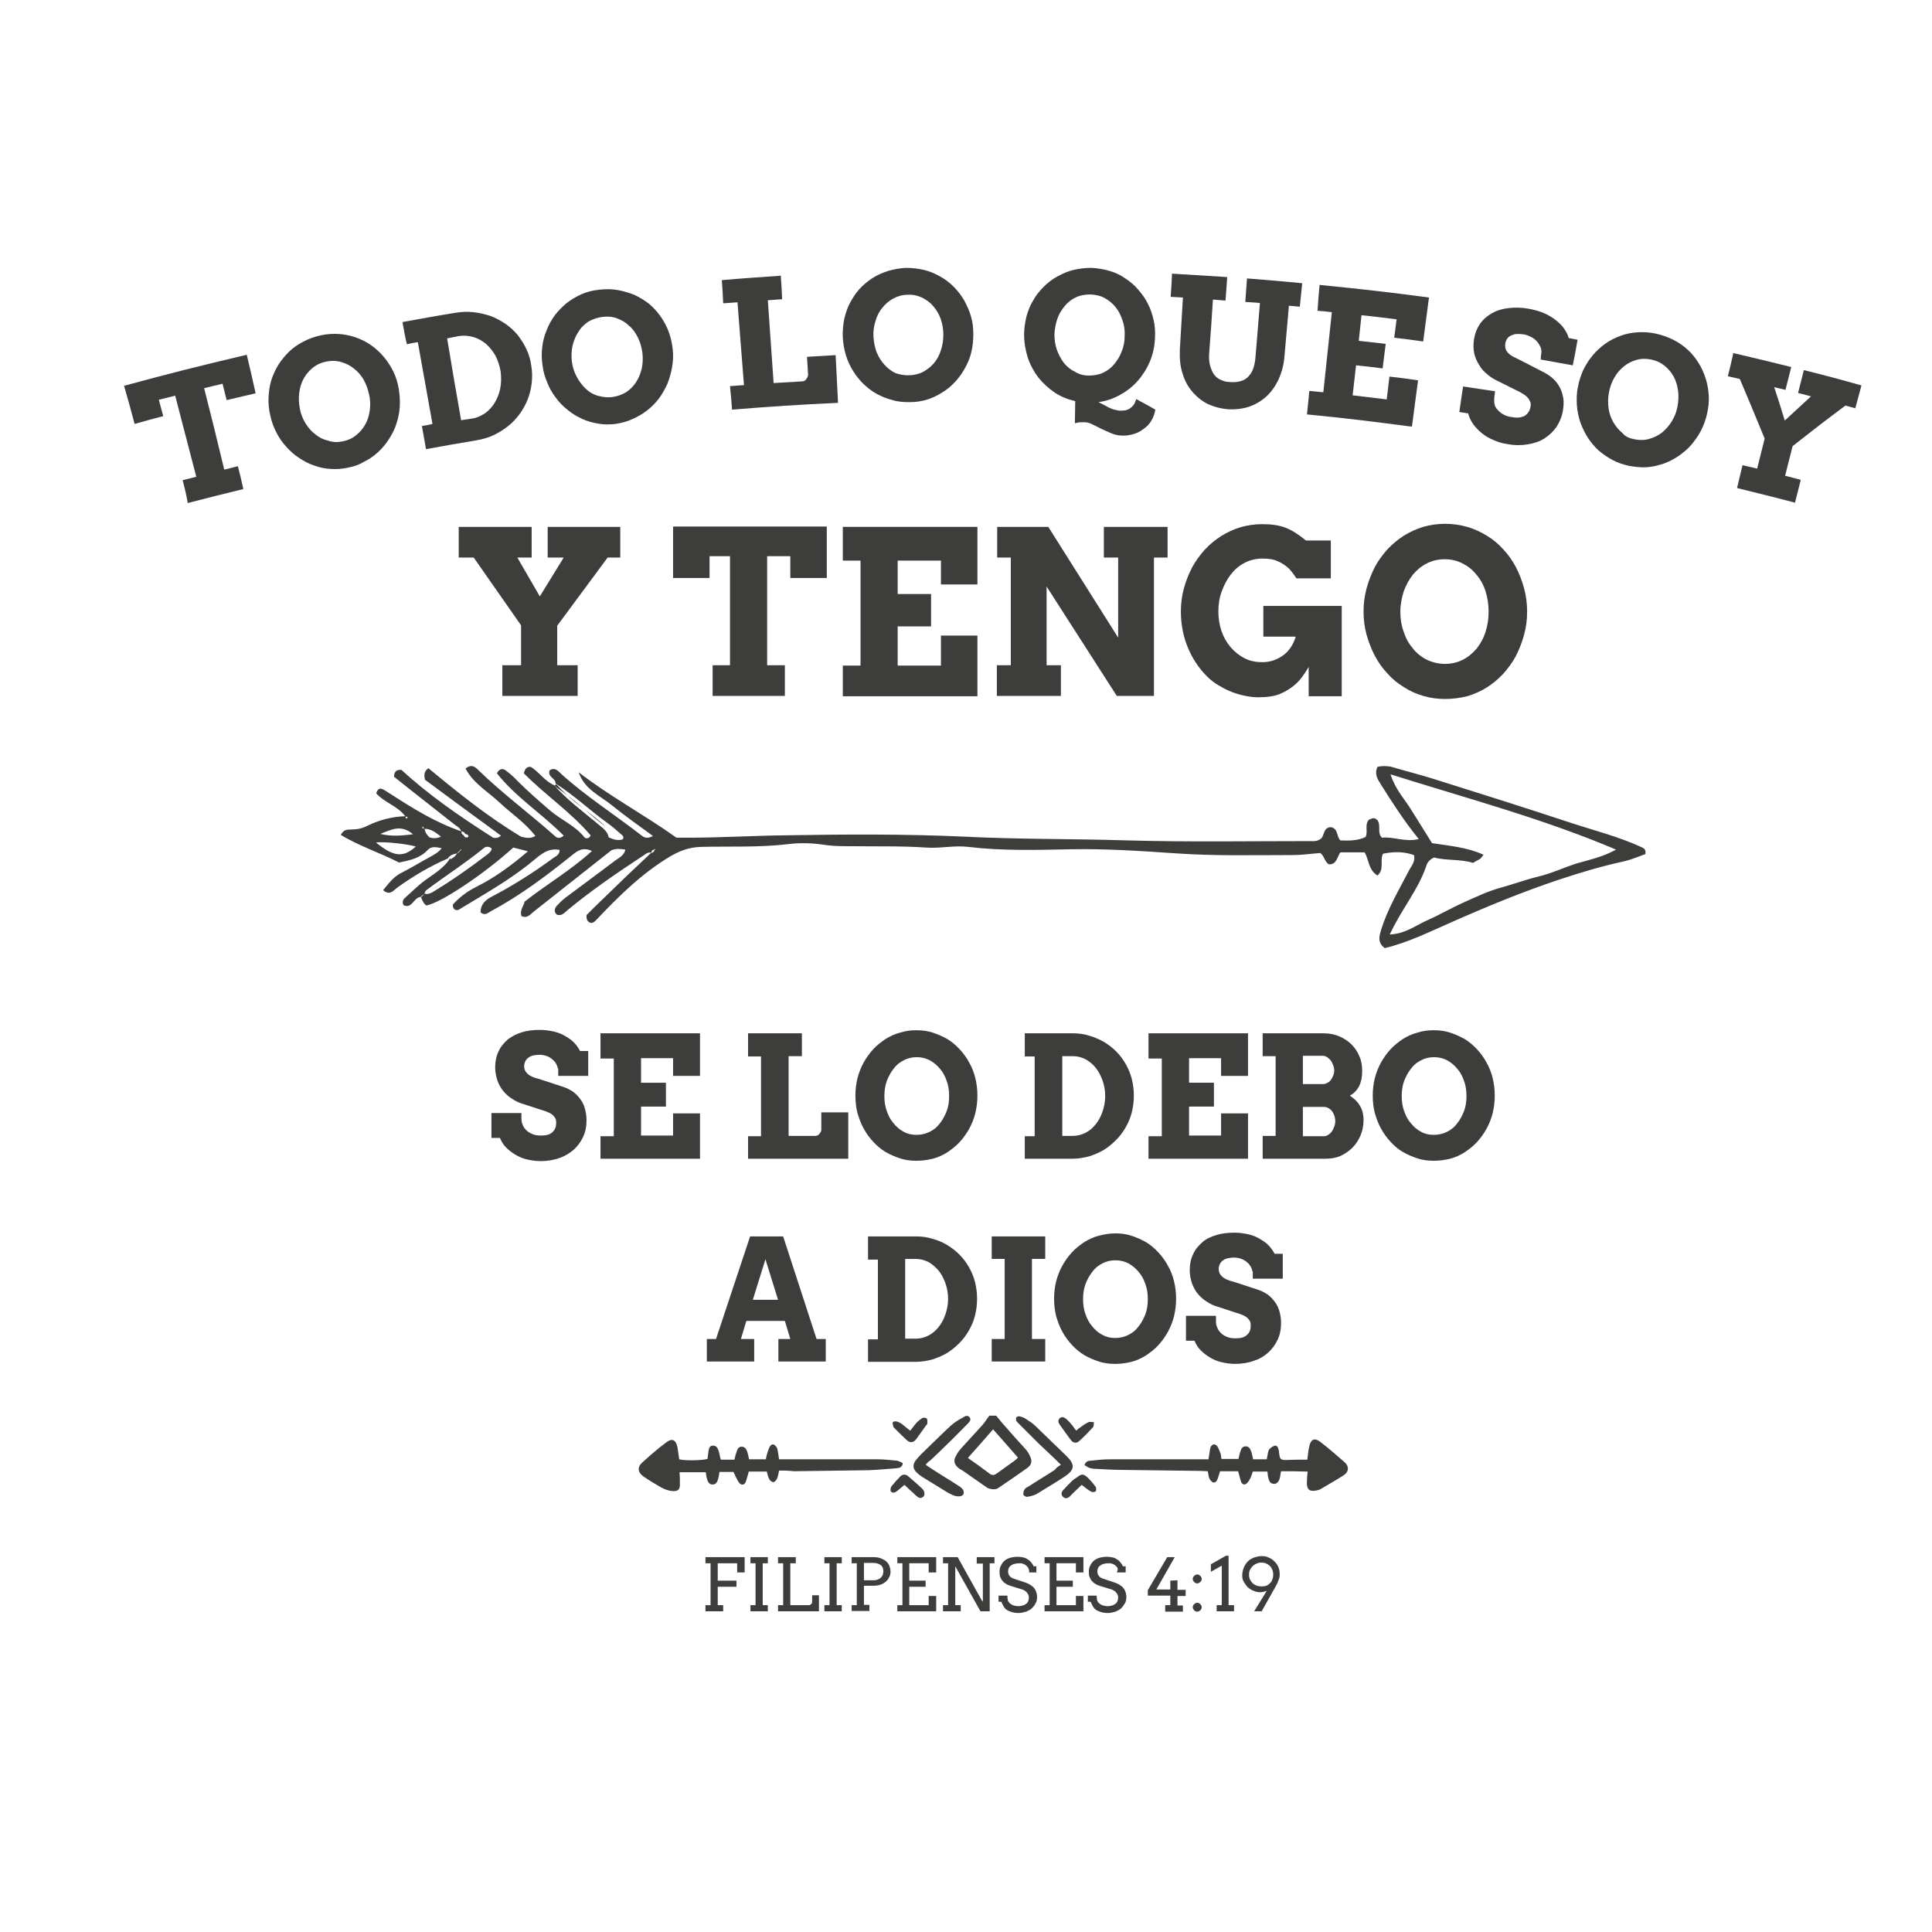 <?xml version="1.0" encoding="utf-8"?>
<!-- Generator: Adobe Illustrator 25.3.0, SVG Export Plug-In . SVG Version: 6.00 Build 0)  -->
<svg version="1.1" id="Capa_1" xmlns="http://www.w3.org/2000/svg" xmlns:xlink="http://www.w3.org/1999/xlink" x="0px" y="0px"
	 viewBox="0 0 566.9 566.9" style="enable-background:new 0 0 566.9 566.9;" xml:space="preserve">
<style type="text/css">
	.st0{fill:#3D3D3B;}
</style>
<g>
	<g>
		<g>
			<path class="st0" d="M53.6,140.9c1.6-0.4,2.4-0.6,4-1c-2.5-9.5-3.7-14.3-6.2-23.8c-1.9,0.5-2.9,0.7-4.8,1.2
				c0.5,1.9,0.8,2.9,1.3,4.8c-3.4,0.9-5,1.3-8.4,2.3c-1.2-4.5-1.8-6.7-3.1-11.2c14.4-3.9,21.6-5.7,36-9.1c1.1,4.5,1.6,6.8,2.6,11.3
				c-3.4,0.8-5.1,1.2-8.5,2c-0.5-1.9-0.7-2.9-1.2-4.8c-2.2,0.5-3.3,0.8-5.4,1.3c2.4,9.5,3.6,14.3,5.9,23.9c1.6-0.4,2.4-0.6,4-1
				c0.7,2.7,1,4,1.6,6.7c-6.5,1.6-9.8,2.4-16.3,4.1C54.6,144.9,54.3,143.6,53.6,140.9z"/>
			<path class="st0" d="M102.2,137.2c-1.7,0.4-3.4,0.5-5.1,0.4c-1.7-0.1-3.3-0.4-4.9-1c-1.6-0.5-3-1.3-4.4-2.2
				c-1.4-0.9-2.6-2-3.8-3.3c-1.1-1.2-2.1-2.6-2.9-4.2c-0.8-1.5-1.4-3.2-1.8-5c-0.4-1.8-0.6-3.5-0.5-5.3c0.1-1.7,0.3-3.4,0.8-5
				c0.5-1.6,1.2-3.1,2.1-4.6c0.9-1.4,2-2.7,3.2-3.9c1.2-1.1,2.6-2.1,4.2-2.9c1.5-0.8,3.2-1.4,5-1.8c1.8-0.4,3.6-0.5,5.3-0.4
				c1.8,0.1,3.4,0.5,5,1c1.6,0.6,3.1,1.3,4.5,2.3c1.4,1,2.6,2.1,3.7,3.4c1.1,1.3,2,2.7,2.8,4.3c0.8,1.6,1.3,3.3,1.6,5.1
				c0.3,1.8,0.4,3.5,0.3,5.3c-0.1,1.7-0.5,3.4-1,5c-0.5,1.6-1.3,3.1-2.2,4.5c-0.9,1.4-2,2.7-3.2,3.8c-1.2,1.1-2.6,2.1-4.1,2.8
				C105.5,136.3,103.9,136.9,102.2,137.2z M100.6,129.5c1.5-0.3,2.8-0.9,3.9-1.8c1.1-0.9,2-1.9,2.7-3.2c0.7-1.2,1.1-2.6,1.3-4.1
				c0.2-1.5,0.2-3-0.2-4.6c-0.3-1.6-0.9-3.1-1.6-4.4c-0.8-1.3-1.7-2.4-2.9-3.3c-1.1-0.9-2.4-1.5-3.8-1.9c-1.4-0.4-2.8-0.4-4.3-0.1
				c-1.5,0.3-2.8,0.9-3.9,1.8c-1.1,0.9-2,1.9-2.7,3.2c-0.7,1.3-1.1,2.6-1.3,4.2c-0.2,1.5-0.1,3.1,0.2,4.7c0.3,1.6,0.9,3,1.7,4.3
				c0.8,1.3,1.8,2.4,2.9,3.2c1.1,0.9,2.3,1.5,3.7,1.8C97.7,129.8,99.1,129.8,100.6,129.5z"/>
			<path class="st0" d="M118.1,94.5c6.1-1.1,9.2-1.7,15.4-2.7c1.8-0.3,3.6-0.4,5.4-0.2c1.8,0.2,3.4,0.6,5,1.1c1.6,0.6,3,1.4,4.4,2.3
				c1.4,1,2.6,2.1,3.6,3.3c1,1.3,1.9,2.7,2.6,4.2c0.7,1.5,1.2,3.2,1.4,4.9c0.3,1.7,0.3,3.5,0.1,5.1c-0.2,1.7-0.6,3.3-1.2,4.8
				c-0.6,1.5-1.4,2.9-2.4,4.3c-1,1.3-2.1,2.5-3.4,3.5c-1.3,1-2.7,1.9-4.2,2.6c-1.5,0.7-3.2,1.2-5,1.5c-5.9,1-8.9,1.5-14.8,2.6
				c-0.5-2.7-0.7-4.1-1.2-6.8c1.2-0.2,1.9-0.3,3.1-0.6c-1.7-9.6-2.6-14.4-4.3-24c-1.3,0.2-1.9,0.3-3.2,0.6
				C118.8,98.6,118.6,97.3,118.1,94.5z M131.2,99.3c1.6,9.6,2.4,14.4,4.1,24c1.3-0.2,2-0.3,3.3-0.5c1.4-0.2,2.6-0.8,3.8-1.6
				c1.1-0.8,2.1-1.9,2.8-3.1c0.7-1.2,1.3-2.6,1.6-4.2c0.3-1.6,0.3-3.2,0.1-4.9c-0.3-1.7-0.8-3.2-1.5-4.6c-0.8-1.4-1.7-2.5-2.8-3.5
				c-1.1-0.9-2.3-1.6-3.7-2c-1.4-0.4-2.8-0.5-4.2-0.3C133.2,98.9,132.5,99,131.2,99.3z"/>
			<path class="st0" d="M180.6,124.4c-1.8,0.2-3.5,0.2-5.1-0.1c-1.7-0.3-3.2-0.7-4.7-1.4c-1.5-0.7-2.9-1.5-4.2-2.6
				c-1.3-1-2.5-2.2-3.5-3.6c-1-1.3-1.9-2.8-2.5-4.4c-0.7-1.6-1.2-3.3-1.4-5.1c-0.3-1.8-0.3-3.6-0.1-5.3c0.2-1.7,0.6-3.4,1.3-5
				c0.6-1.6,1.4-3,2.4-4.4c1-1.3,2.2-2.5,3.5-3.6c1.3-1,2.8-1.9,4.4-2.6c1.6-0.7,3.3-1.1,5.2-1.3c1.8-0.2,3.6-0.2,5.3,0.1
				c1.7,0.3,3.4,0.8,4.9,1.4c1.5,0.7,3,1.6,4.3,2.6c1.3,1.1,2.4,2.3,3.4,3.7c1,1.4,1.8,2.9,2.4,4.5c0.6,1.6,1,3.4,1.2,5.2
				c0.2,1.8,0.1,3.6-0.2,5.3c-0.3,1.7-0.8,3.4-1.4,4.9c-0.7,1.5-1.5,3-2.5,4.3c-1,1.3-2.2,2.5-3.5,3.5c-1.3,1-2.7,1.8-4.3,2.5
				C184,123.7,182.4,124.1,180.6,124.4z M179.7,116.5c1.5-0.2,2.8-0.7,4-1.4c1.2-0.8,2.1-1.7,2.9-2.9c0.8-1.2,1.3-2.5,1.7-4
				c0.3-1.5,0.4-3,0.2-4.6c-0.2-1.6-0.6-3.1-1.3-4.5c-0.7-1.4-1.5-2.6-2.6-3.5c-1-1-2.2-1.7-3.6-2.2c-1.3-0.5-2.8-0.6-4.3-0.4
				c-1.5,0.2-2.9,0.7-4.1,1.4c-1.2,0.8-2.2,1.8-2.9,3c-0.8,1.2-1.3,2.5-1.7,4c-0.3,1.5-0.4,3.1-0.2,4.7c0.2,1.6,0.7,3.1,1.4,4.4
				c0.7,1.4,1.6,2.5,2.6,3.5c1,1,2.2,1.7,3.5,2.1C176.8,116.5,178.2,116.7,179.7,116.5z"/>
			<path class="st0" d="M211.8,82.2c6.9-0.6,10.4-0.8,17.3-1.3c0.2,2.8,0.3,4.1,0.4,6.9c-1.7,0.1-2.5,0.2-4.2,0.3
				c0.7,9.7,1,14.6,1.7,24.3c3.4-0.2,5.1-0.3,8.5-0.5c0.2,0,0.4-0.1,0.6-0.2c0.2-0.1,0.4-0.3,0.5-0.5c0.2-0.2,0.3-0.4,0.4-0.7
				c0.1-0.2,0.1-0.5,0.1-0.7c-0.1-2-0.2-3.1-0.3-5.1c3.4-0.2,5.1-0.3,8.4-0.5c0.3,5.6,0.4,8.4,0.7,14c-12.4,0.6-18.7,1-31.1,2
				c-0.2-2.7-0.3-4.1-0.6-6.9c1.6-0.1,2.4-0.2,4.1-0.3c-0.8-9.7-1.1-14.6-1.9-24.3c-1.7,0.1-2.5,0.2-4.2,0.3
				C212.1,86.3,212,84.9,211.8,82.2z"/>
			<path class="st0" d="M267,118c-1.8,0-3.5-0.1-5.1-0.6c-1.6-0.4-3.1-1-4.6-1.8s-2.7-1.8-3.9-2.9c-1.2-1.2-2.2-2.4-3.1-3.9
				c-0.9-1.4-1.6-3-2.1-4.6c-0.5-1.7-0.8-3.4-0.9-5.2c-0.1-1.8,0.1-3.6,0.4-5.3c0.4-1.7,0.9-3.3,1.7-4.8c0.8-1.5,1.7-2.9,2.8-4.1
				c1.1-1.2,2.4-2.3,3.8-3.2c1.4-0.9,3-1.6,4.6-2.1c1.7-0.5,3.4-0.8,5.2-0.9c1.8,0,3.6,0.2,5.3,0.6c1.7,0.4,3.3,1.1,4.7,1.9
				c1.5,0.8,2.8,1.8,4,3c1.2,1.2,2.2,2.5,3.1,4c0.8,1.5,1.5,3,2,4.7c0.5,1.7,0.7,3.4,0.7,5.3c0,1.8-0.2,3.6-0.6,5.3
				c-0.4,1.7-1.1,3.3-1.9,4.7c-0.8,1.5-1.8,2.8-2.9,4c-1.1,1.2-2.4,2.3-3.8,3.1c-1.4,0.9-2.9,1.6-4.5,2.1
				C270.5,117.7,268.8,118,267,118z M266.8,110.1c1.5,0,2.9-0.4,4.1-1c1.2-0.7,2.3-1.5,3.2-2.6c0.9-1.1,1.6-2.4,2-3.8
				c0.5-1.4,0.7-3,0.7-4.6c0-1.6-0.3-3.2-0.8-4.6c-0.5-1.4-1.3-2.7-2.2-3.7c-0.9-1.1-2.1-1.9-3.3-2.5c-1.3-0.6-2.7-0.9-4.2-0.8
				c-1.5,0-2.9,0.4-4.2,1.1c-1.3,0.7-2.3,1.6-3.2,2.7c-0.9,1.1-1.6,2.4-2,3.9c-0.5,1.5-0.7,3-0.6,4.6c0.1,1.6,0.4,3.1,0.9,4.5
				c0.6,1.4,1.3,2.6,2.3,3.7c0.9,1,2,1.9,3.3,2.5C264,109.9,265.4,110.2,266.8,110.1z"/>
			<path class="st0" d="M315.5,117.7c-2.2-0.5-4.2-1.3-6-2.5c-1.8-1.2-3.4-2.7-4.8-4.4c-1.3-1.7-2.4-3.7-3.1-5.8
				c-0.7-2.2-1.1-4.5-1.1-6.9c0-1.8,0.3-3.6,0.7-5.3c0.5-1.7,1.1-3.3,2-4.7c0.8-1.5,1.9-2.8,3.1-4c1.2-1.2,2.5-2.2,4-3
				c1.5-0.8,3-1.5,4.7-1.9c1.7-0.4,3.4-0.6,5.3-0.6c1.8,0.1,3.6,0.4,5.3,0.9c1.7,0.5,3.2,1.2,4.6,2.2c1.4,0.9,2.7,2,3.8,3.3
				c1.1,1.3,2.1,2.6,2.8,4.1c0.8,1.5,1.3,3.1,1.7,4.8c0.4,1.7,0.5,3.5,0.4,5.3c-0.1,2.5-0.6,4.7-1.5,6.9c-0.9,2.1-2.1,4-3.6,5.7
				c-1.5,1.7-3.2,3-5.2,4.1c-2,1.1-4.1,1.8-6.3,2.1c0.5,0.2,1,0.5,1.6,0.8c0.5,0.3,1,0.5,1.5,0.8c0.5,0.2,1,0.5,1.6,0.6
				s1.1,0.3,1.6,0.3c0.5,0,1,0,1.6-0.1c0.5-0.1,1-0.3,1.4-0.6c0.4-0.3,0.8-0.6,1.1-1.1c0.3-0.4,0.5-1,0.7-1.6
				c2.2,1.2,3.4,1.8,5.6,3.1c-0.2,1.2-0.6,2.3-1.2,3.3c-0.6,1-1.4,1.8-2.3,2.4c-0.9,0.7-1.9,1.2-3,1.5c-1.1,0.3-2.3,0.5-3.5,0.4
				c-1,0-2-0.3-3-0.7c-1-0.4-2-0.9-2.9-1.3c-0.9-0.5-1.8-0.9-2.6-1.3c-0.8-0.4-1.5-0.6-2.2-0.6c-0.3,0-0.5,0-0.7,0
				c-0.2,0-0.4,0-0.6,0c-0.2,0-0.4,0-0.7,0.1c-0.2,0-0.5,0.1-0.9,0.2C315.4,121.5,315.5,120.2,315.5,117.7z M319.4,110.2
				c1.5,0,2.9-0.2,4.2-0.8c1.3-0.6,2.4-1.4,3.3-2.5c0.9-1.1,1.7-2.3,2.2-3.7c0.6-1.4,0.9-2.9,0.9-4.5c0.1-1.6-0.1-3.2-0.6-4.6
				c-0.5-1.5-1.1-2.8-2-3.9c-0.9-1.1-1.9-2-3.2-2.7c-1.2-0.7-2.6-1-4.2-1.1c-1.5,0-2.9,0.2-4.2,0.8c-1.3,0.6-2.4,1.4-3.3,2.5
				c-0.9,1.1-1.7,2.3-2.2,3.7c-0.5,1.4-0.8,3-0.9,4.6c0,1.6,0.2,3.1,0.7,4.6c0.5,1.4,1.2,2.7,2,3.8c0.9,1.1,1.9,2,3.2,2.6
				C316.5,109.8,317.9,110.2,319.4,110.2z"/>
			<path class="st0" d="M343.9,80.3c6.5,0.4,9.7,0.6,16.2,1c-0.2,2.8-0.3,4.1-0.5,6.9c-1.5-0.1-2.2-0.2-3.7-0.3
				c-0.4,6.3-0.6,9.5-1.1,15.8c-0.1,1.4,0,2.7,0.3,3.7c0.3,1,0.7,1.9,1.2,2.6c0.6,0.7,1.2,1.2,2,1.5c0.8,0.4,1.7,0.6,2.7,0.6
				c1,0.1,2,0,2.8-0.2c0.9-0.2,1.6-0.6,2.2-1.1c0.6-0.6,1.2-1.3,1.6-2.3c0.4-1,0.7-2.3,0.8-3.8c0.5-6.3,0.8-9.5,1.3-15.8
				c-1.7-0.1-2.6-0.2-4.3-0.3c0.2-2.8,0.3-4.1,0.5-6.9c6.5,0.5,9.7,0.8,16.2,1.4c-0.3,2.8-0.4,4.1-0.7,6.9c-1.3-0.1-1.9-0.2-3.2-0.3
				c-0.5,5.9-0.8,8.9-1.3,14.8c-0.2,2.7-0.9,5-1.8,7c-1,2-2.2,3.7-3.7,5c-1.5,1.3-3.2,2.3-5.1,2.9c-1.9,0.6-3.9,0.8-6,0.7
				c-2.1-0.2-4-0.7-5.8-1.5c-1.8-0.9-3.3-2.1-4.6-3.6c-1.3-1.5-2.3-3.3-2.9-5.4c-0.7-2.1-0.9-4.4-0.8-7c0.4-6.1,0.5-9.2,0.9-15.3
				c-1.5-0.1-2.2-0.1-3.6-0.2C343.7,84.4,343.8,83.1,343.9,80.3z"/>
			<path class="st0" d="M387.2,83.6c12.9,1.3,19.3,2,32.1,3.7c-0.7,5.2-1,7.7-1.7,12.9c-3.4-0.5-5.1-0.7-8.5-1.1
				c0.3-2.1,0.4-3.2,0.7-5.4c-4.1-0.5-6.2-0.8-10.3-1.2c-0.3,3-0.5,4.5-0.8,7.5c3.2,0.4,4.7,0.5,7.9,0.9c-0.4,2.9-0.5,4.3-0.9,7.2
				c-3.1-0.4-4.7-0.6-7.8-0.9c-0.4,3.5-0.6,5.3-1,8.8c4,0.5,6,0.7,10,1.2c0.3-2.7,0.5-4,0.8-6.7c3.4,0.4,5.1,0.6,8.4,1.1
				c-0.7,5.4-1.1,8.1-1.8,13.6c-12.3-1.6-18.5-2.4-30.8-3.6c0.3-2.7,0.4-4.1,0.7-6.9c1.6,0.2,2.5,0.2,4.1,0.4
				c1-9.4,1.5-14.1,2.5-23.5c-1.7-0.2-2.5-0.3-4.2-0.4C386.8,88.2,386.9,86.7,387.2,83.6z"/>
			<path class="st0" d="M452.3,103.3c0-0.6-0.1-1.2-0.4-1.7c-0.3-0.6-0.6-1.1-1.1-1.6c-0.5-0.5-1-0.9-1.7-1.2
				c-0.6-0.3-1.3-0.6-2.1-0.7c-0.7-0.1-1.3-0.1-1.9-0.1c-0.6,0-1.1,0.2-1.6,0.4c-0.5,0.2-0.9,0.5-1.2,0.9c-0.3,0.4-0.5,0.9-0.6,1.5
				c-0.1,0.7,0,1.4,0.2,1.9c0.3,0.5,0.6,0.9,1.1,1.3c0.5,0.4,1,0.7,1.7,1c0.6,0.3,1.2,0.6,1.8,0.9c2.7,1.4,4.1,2.1,6.8,3.5
				c0.9,0.5,1.8,1.1,2.5,1.8c0.8,0.7,1.4,1.6,1.9,2.5s0.8,2,1,3.1c0.2,1.1,0.1,2.4-0.1,3.7c-0.3,1.8-1,3.4-1.9,4.8
				c-1,1.4-2.2,2.5-3.6,3.4c-1.4,0.9-3.1,1.4-4.9,1.7c-1.8,0.3-3.8,0.3-5.9-0.1c-1.5-0.2-2.8-0.6-4.1-1.2c-1.3-0.5-2.4-1.2-3.4-2
				c-1-0.8-1.8-1.7-2.5-2.6c-0.7-1-1.2-2-1.5-3.2c-1.1-0.2-1.6-0.2-2.6-0.4c0.4-3,0.7-4.5,1.1-7.5c3.7,0.6,5.6,0.8,9.4,1.4
				c-0.1,0.6-0.1,0.9-0.2,1.5c-0.1,0.7-0.1,1.5,0,2.1c0.1,0.7,0.4,1.3,0.9,1.8c0.4,0.5,1,1,1.7,1.4c0.7,0.4,1.6,0.7,2.6,0.8
				c1.5,0.3,2.8,0.1,3.7-0.4c0.9-0.6,1.5-1.4,1.7-2.7c0.1-0.6,0.1-1.2-0.2-1.6c-0.2-0.5-0.5-0.9-0.9-1.3c-0.4-0.4-0.9-0.7-1.4-1
				c-0.5-0.3-1-0.6-1.5-0.8c-2.2-1.1-3.4-1.7-5.6-2.8c-1.1-0.5-2.1-1.1-3-1.9c-1-0.8-1.8-1.6-2.4-2.7c-0.7-1-1.2-2.2-1.5-3.4
				c-0.3-1.3-0.3-2.7-0.1-4.2c0.3-1.8,0.9-3.3,1.8-4.6c0.9-1.3,2.1-2.3,3.5-3.1c1.4-0.8,3-1.3,4.9-1.5c1.8-0.2,3.8-0.2,5.9,0.2
				c1.6,0.3,3.1,0.7,4.5,1.3c1.3,0.6,2.5,1.3,3.5,2.1c1,0.8,1.8,1.6,2.4,2.5c0.6,0.9,1.1,1.8,1.3,2.7c1.1,0.2,1.6,0.3,2.6,0.5
				c-0.5,3-0.8,4.5-1.4,7.5c-3.8-0.7-5.7-1-9.4-1.7C452.1,104.6,452.2,104.1,452.3,103.3z"/>
			<path class="st0" d="M478,136.7c-1.7-0.4-3.3-0.9-4.8-1.7c-1.5-0.8-2.8-1.7-4.1-2.8c-1.2-1.1-2.3-2.4-3.2-3.8
				c-0.9-1.4-1.6-2.9-2.2-4.5c-0.5-1.6-0.9-3.3-1-5c-0.1-1.7-0.1-3.5,0.3-5.3c0.3-1.8,0.9-3.5,1.6-5.1c0.8-1.6,1.7-3,2.8-4.3
				c1.1-1.3,2.3-2.4,3.7-3.4c1.4-1,2.9-1.7,4.5-2.3c1.6-0.6,3.3-0.9,5-1c1.7-0.1,3.5,0,5.3,0.4c1.8,0.4,3.5,1,5.1,1.8
				c1.6,0.8,3,1.8,4.2,2.9c1.2,1.1,2.3,2.4,3.2,3.9c0.9,1.4,1.6,3,2.1,4.6c0.5,1.6,0.8,3.3,0.9,5c0.1,1.7-0.1,3.5-0.5,5.3
				c-0.4,1.8-1,3.4-1.8,5c-0.8,1.5-1.8,2.9-2.9,4.2c-1.1,1.3-2.4,2.3-3.8,3.3c-1.4,0.9-2.9,1.7-4.4,2.2c-1.6,0.5-3.2,0.9-4.9,1
				C481.5,137.2,479.8,137,478,136.7z M479.6,128.9c1.5,0.3,2.9,0.3,4.3-0.1c1.4-0.4,2.6-1,3.7-1.8c1.1-0.9,2.1-2,2.9-3.3
				c0.8-1.3,1.4-2.7,1.7-4.3c0.3-1.6,0.4-3.1,0.2-4.7c-0.2-1.5-0.6-2.9-1.3-4.2c-0.7-1.3-1.6-2.3-2.7-3.2c-1.1-0.9-2.4-1.5-3.9-1.8
				c-1.5-0.3-2.9-0.3-4.3,0.1c-1.4,0.4-2.6,1-3.7,1.9c-1.1,0.9-2.1,2-2.8,3.3c-0.8,1.3-1.3,2.8-1.6,4.4c-0.3,1.6-0.3,3.1-0.1,4.6
				c0.2,1.5,0.7,2.9,1.4,4.1c0.7,1.2,1.6,2.3,2.7,3.2C476.9,128.1,478.1,128.6,479.6,128.9z"/>
			<path class="st0" d="M508.6,103.6c6.8,1.6,10.2,2.4,17,4.1c-0.7,2.7-1,4-1.7,6.7c-1.3-0.3-2-0.5-3.3-0.8c1.3,3.9,1.9,5.9,3.1,9.8
				c3.1-2.8,4.6-4.3,7.7-7.1c-1.5-0.4-2.3-0.6-3.8-1c0.7-2.7,1-4,1.7-6.7c6.8,1.7,10.2,2.6,16.9,4.5c-0.7,2.7-1.1,4-1.8,6.7
				c-1.2-0.3-1.7-0.5-2.9-0.8c-6.3,4.7-9.4,7.1-15.5,11.9c-0.9,3.5-1.3,5.2-2.2,8.7c1.9,0.5,2.8,0.7,4.6,1.2c-0.7,2.7-1,4-1.7,6.7
				c-6.8-1.8-10.2-2.6-17-4.3c0.6-2.7,1-4,1.6-6.7c1.7,0.4,2.6,0.6,4.3,1c0.9-3.5,1.3-5.3,2.2-8.8c-2.9-7-4.3-10.5-7.3-17.5
				c-1.4-0.3-2.1-0.5-3.5-0.8C507.7,107.7,508,106.3,508.6,103.6z"/>
		</g>
	</g>
	<g>
		<g>
			<path class="st0" d="M163.7,313.6c-0.1-0.6-0.3-1.1-0.6-1.6c-0.3-0.5-0.7-0.9-1.2-1.3c-0.5-0.4-1-0.7-1.7-0.9
				c-0.6-0.2-1.3-0.3-2-0.3c-0.6,0-1.2,0.1-1.7,0.2c-0.5,0.1-1,0.3-1.4,0.6c-0.4,0.3-0.7,0.6-0.9,1c-0.2,0.4-0.4,0.9-0.4,1.5
				c0,0.7,0.2,1.3,0.5,1.7c0.3,0.4,0.7,0.8,1.2,1.1c0.5,0.3,1,0.5,1.6,0.7c0.6,0.2,1.2,0.3,1.7,0.5l6.7,2.2c0.9,0.3,1.8,0.8,2.6,1.3
				c0.8,0.6,1.5,1.3,2.1,2.1c0.6,0.8,1.1,1.7,1.4,2.8c0.3,1.1,0.5,2.2,0.5,3.5c0,1.8-0.3,3.4-1,4.9c-0.7,1.5-1.6,2.7-2.8,3.8
				c-1.2,1-2.6,1.9-4.2,2.4c-1.6,0.6-3.5,0.9-5.5,0.9c-1.4,0-2.7-0.2-4-0.5c-1.3-0.3-2.4-0.8-3.4-1.4c-1-0.6-1.9-1.3-2.7-2.1
				c-0.8-0.8-1.4-1.8-1.8-2.8h-2.5v-7.3h8.8v1.5c0,0.7,0.1,1.4,0.4,2c0.2,0.6,0.6,1.1,1.1,1.6c0.5,0.5,1.1,0.8,1.8,1.1
				c0.7,0.3,1.5,0.4,2.5,0.4c1.5,0,2.6-0.3,3.3-1c0.8-0.7,1.1-1.6,1.1-2.8c0-0.6-0.1-1.1-0.4-1.5c-0.3-0.4-0.6-0.8-1-1
				c-0.4-0.3-0.9-0.5-1.4-0.7c-0.5-0.2-1-0.4-1.5-0.5l-5.5-1.8c-1.1-0.3-2.1-0.8-3-1.4c-1-0.6-1.8-1.3-2.6-2.2
				c-0.8-0.9-1.3-1.9-1.8-3.1c-0.4-1.2-0.7-2.5-0.7-4c0-1.7,0.3-3.3,1-4.7c0.6-1.4,1.6-2.5,2.7-3.5c1.2-0.9,2.5-1.6,4.1-2.1
				c1.6-0.5,3.4-0.7,5.3-0.7c1.5,0,2.9,0.2,4.2,0.5c1.3,0.3,2.4,0.8,3.4,1.4c1,0.6,1.9,1.2,2.6,2c0.7,0.8,1.2,1.5,1.6,2.3h2.4v7.3
				h-8.8V313.6z"/>
		</g>
		<g>
			<path class="st0" d="M176.2,303.2h29.2v12.5h-7.9v-5.2h-9.4v7.2h7.3v7h-7.3v8.5h9.4v-6.5h7.9V340h-29.2v-6.6h3.9v-22.8h-3.9
				V303.2z"/>
		</g>
		<g>
			<path class="st0" d="M219.6,303.2h15.7v6.7h-3.9v23.4h8c0.2,0,0.4-0.1,0.6-0.2c0.2-0.1,0.4-0.3,0.5-0.5c0.2-0.2,0.3-0.4,0.4-0.6
				c0.1-0.2,0.1-0.4,0.1-0.7v-4.9h7.9V340h-29.4v-6.6h3.8v-23.4h-3.8V303.2z"/>
		</g>
		<g>
			<path class="st0" d="M268.9,340.6c-1.7,0-3.3-0.2-4.8-0.7c-1.5-0.5-2.9-1.1-4.3-1.9c-1.3-0.8-2.5-1.8-3.6-3
				c-1.1-1.2-2-2.4-2.8-3.9c-0.8-1.4-1.3-2.9-1.8-4.5c-0.4-1.6-0.6-3.3-0.6-5.1c0-1.8,0.2-3.5,0.6-5.1c0.4-1.6,1-3.1,1.8-4.6
				c0.8-1.4,1.7-2.7,2.8-3.9c1.1-1.2,2.3-2.1,3.6-3c1.3-0.8,2.7-1.5,4.3-1.9c1.5-0.5,3.1-0.7,4.8-0.7c1.7,0,3.3,0.2,4.8,0.7
				c1.5,0.5,2.9,1.1,4.3,1.9c1.3,0.8,2.5,1.8,3.6,3c1.1,1.2,2,2.4,2.8,3.9c0.8,1.4,1.4,2.9,1.8,4.6c0.4,1.6,0.6,3.3,0.6,5.1
				c0,1.7-0.2,3.4-0.6,5.1c-0.4,1.6-1,3.1-1.8,4.6c-0.8,1.4-1.7,2.7-2.8,3.9c-1.1,1.2-2.3,2.1-3.6,3c-1.3,0.8-2.7,1.5-4.3,1.9
				C272.1,340.4,270.5,340.6,268.9,340.6z M268.9,333c1.4,0,2.7-0.3,3.9-0.9c1.2-0.6,2.2-1.4,3-2.5c0.8-1,1.5-2.3,2-3.6
				s0.7-2.8,0.7-4.4c0-1.6-0.2-3-0.7-4.4c-0.5-1.4-1.1-2.6-2-3.6c-0.8-1-1.9-1.9-3-2.5c-1.2-0.6-2.4-0.9-3.8-0.9
				c-1.4,0-2.7,0.3-3.8,0.9c-1.2,0.6-2.2,1.4-3,2.5c-0.8,1-1.5,2.3-2,3.6c-0.5,1.4-0.7,2.9-0.7,4.4c0,1.6,0.2,3,0.7,4.4
				c0.5,1.4,1.1,2.6,2,3.6c0.8,1,1.8,1.9,3,2.5C266.2,332.7,267.5,333,268.9,333z"/>
		</g>
		<g>
			<path class="st0" d="M300.7,303.2h14.1c1.7,0,3.3,0.2,4.8,0.7c1.5,0.4,3,1.1,4.3,1.8c1.3,0.8,2.5,1.7,3.6,2.8
				c1.1,1.1,2,2.3,2.8,3.7c0.8,1.4,1.4,2.8,1.8,4.4c0.4,1.6,0.6,3.2,0.6,4.9c0,1.7-0.2,3.3-0.6,4.9c-0.4,1.6-1,3-1.8,4.4
				s-1.7,2.6-2.8,3.7c-1.1,1.1-2.3,2.1-3.6,2.9c-1.3,0.8-2.8,1.4-4.3,1.9c-1.5,0.4-3.2,0.7-4.8,0.7h-14.1v-6.6h2.9v-23.4h-2.9V303.2
				z M311.7,309.9v23.4h3.1c1.3,0,2.5-0.3,3.7-0.9c1.2-0.6,2.2-1.5,3-2.5c0.9-1.1,1.5-2.3,2-3.7c0.5-1.4,0.8-3,0.8-4.6
				c0-1.6-0.3-3.2-0.8-4.6c-0.5-1.4-1.2-2.7-2-3.7s-1.9-1.9-3-2.5c-1.2-0.6-2.4-0.9-3.7-0.9H311.7z"/>
		</g>
		<g>
			<path class="st0" d="M337,303.2h29.2v12.5h-7.9v-5.2h-9.4v7.2h7.3v7h-7.3v8.5h9.4v-6.5h7.9V340H337v-6.6h3.9v-22.8H337V303.2z"/>
		</g>
		<g>
			<path class="st0" d="M370.5,333.3h3.8v-23.4h-3.8v-6.7l17.9,0c1.7,0,3.2,0.3,4.6,0.9c1.4,0.6,2.6,1.4,3.6,2.4
				c1,1,1.8,2.2,2.3,3.5c0.6,1.3,0.8,2.8,0.8,4.3c0,1.8-0.3,3.2-0.9,4.4c-0.6,1.2-1.5,2.1-2.7,2.8c1.2,0.8,2.2,1.7,2.9,2.9
				c0.7,1.1,1.1,2.5,1.1,4.2c0,1.7-0.3,3.2-0.9,4.6c-0.6,1.4-1.4,2.6-2.4,3.6c-1,1-2.2,1.8-3.5,2.4c-1.4,0.6-2.8,0.8-4.4,0.8h-18.4
				V333.3z M382.3,309.9v8.2h5.8c0.5,0,0.9-0.1,1.3-0.3c0.4-0.2,0.8-0.5,1.1-0.9c0.3-0.4,0.5-0.8,0.7-1.3c0.2-0.5,0.3-1,0.3-1.5
				c0-0.5-0.1-1-0.3-1.5c-0.2-0.5-0.4-1-0.7-1.4c-0.3-0.4-0.7-0.7-1.1-1c-0.4-0.3-0.8-0.4-1.3-0.4H382.3z M382.3,324.8v8.6h6.1
				c0.5,0,0.9-0.1,1.3-0.4c0.4-0.2,0.8-0.6,1.1-1c0.3-0.4,0.5-0.9,0.7-1.4c0.2-0.5,0.3-1.1,0.3-1.6c0-0.6-0.1-1.2-0.3-1.7
				c-0.2-0.5-0.4-1-0.7-1.3c-0.3-0.4-0.7-0.7-1.1-0.9c-0.4-0.2-0.8-0.3-1.3-0.3H382.3z"/>
		</g>
		<g>
			<path class="st0" d="M420.7,340.6c-1.7,0-3.3-0.2-4.8-0.7s-2.9-1.1-4.3-1.9s-2.5-1.8-3.6-3c-1.1-1.2-2-2.4-2.8-3.9
				c-0.8-1.4-1.3-2.9-1.8-4.5c-0.4-1.6-0.6-3.3-0.6-5.1c0-1.8,0.2-3.5,0.6-5.1c0.4-1.6,1-3.1,1.8-4.6c0.8-1.4,1.7-2.7,2.8-3.9
				c1.1-1.2,2.3-2.1,3.6-3c1.3-0.8,2.7-1.5,4.3-1.9c1.5-0.5,3.1-0.7,4.8-0.7c1.7,0,3.3,0.2,4.8,0.7c1.5,0.5,2.9,1.1,4.3,1.9
				c1.3,0.8,2.5,1.8,3.6,3c1.1,1.2,2,2.4,2.8,3.9c0.8,1.4,1.4,2.9,1.8,4.6c0.4,1.6,0.6,3.3,0.6,5.1c0,1.7-0.2,3.4-0.6,5.1
				c-0.4,1.6-1,3.1-1.8,4.6c-0.8,1.4-1.7,2.7-2.8,3.9c-1.1,1.2-2.3,2.1-3.6,3c-1.3,0.8-2.7,1.5-4.3,1.9
				C423.9,340.4,422.3,340.6,420.7,340.6z M420.7,333c1.4,0,2.7-0.3,3.9-0.9c1.2-0.6,2.2-1.4,3-2.5c0.8-1,1.5-2.3,2-3.6
				c0.5-1.4,0.7-2.8,0.7-4.4c0-1.6-0.2-3-0.7-4.4c-0.5-1.4-1.1-2.6-2-3.6c-0.8-1-1.9-1.9-3-2.5c-1.2-0.6-2.4-0.9-3.8-0.9
				c-1.4,0-2.7,0.3-3.8,0.9c-1.2,0.6-2.2,1.4-3,2.5c-0.8,1-1.5,2.3-2,3.6c-0.5,1.4-0.7,2.9-0.7,4.4c0,1.6,0.2,3,0.7,4.4
				c0.5,1.4,1.1,2.6,2,3.6c0.8,1,1.8,1.9,3,2.5C418,332.7,419.3,333,420.7,333z"/>
		</g>
		<g>
			<path class="st0" d="M228.2,392.9h3.7l-1.6-5.3H219l-1.6,5.3h3.9v6.6h-13.9v-6.6h2.7l10-30.1h9.7l9.8,30.1h2.7v6.6h-13.9V392.9z
				 M220.9,381.4h7.4l-3.7-11.9L220.9,381.4z"/>
		</g>
		<g>
			<path class="st0" d="M254.7,362.8h14.1c1.7,0,3.3,0.2,4.8,0.7c1.5,0.4,3,1,4.3,1.8s2.5,1.7,3.6,2.8c1.1,1.1,2,2.3,2.8,3.7
				c0.8,1.4,1.4,2.8,1.8,4.4c0.4,1.6,0.6,3.2,0.6,4.9c0,1.7-0.2,3.3-0.6,4.9c-0.4,1.6-1,3-1.8,4.4c-0.8,1.4-1.7,2.6-2.8,3.7
				s-2.3,2.1-3.6,2.9c-1.3,0.8-2.8,1.4-4.3,1.9c-1.5,0.4-3.2,0.7-4.8,0.7h-14.1v-6.6h2.9v-23.4h-2.9V362.8z M265.6,369.4v23.4h3.1
				c1.3,0,2.5-0.3,3.7-0.9c1.2-0.6,2.2-1.5,3-2.5c0.9-1.1,1.5-2.3,2-3.7s0.8-3,0.8-4.6c0-1.6-0.3-3.2-0.8-4.6
				c-0.5-1.4-1.2-2.7-2-3.7c-0.9-1-1.9-1.9-3-2.5c-1.2-0.6-2.4-0.9-3.7-0.9H265.6z"/>
		</g>
		<g>
			<path class="st0" d="M291,362.8h15.7v6.6h-3.9v23.5h3.9v6.6H291v-6.6h3.8v-23.5H291V362.8z"/>
		</g>
		<g>
			<path class="st0" d="M327.2,400.2c-1.7,0-3.3-0.2-4.8-0.7s-2.9-1.1-4.3-1.9c-1.3-0.8-2.5-1.8-3.6-3c-1.1-1.2-2-2.4-2.8-3.9
				c-0.8-1.4-1.3-2.9-1.8-4.5c-0.4-1.6-0.6-3.3-0.6-5.1c0-1.8,0.2-3.5,0.6-5.1c0.4-1.6,1-3.1,1.8-4.6c0.8-1.4,1.7-2.7,2.8-3.9
				c1.1-1.2,2.3-2.1,3.6-3c1.3-0.8,2.7-1.5,4.3-1.9s3.1-0.7,4.8-0.7c1.7,0,3.3,0.2,4.8,0.7s2.9,1.1,4.3,1.9c1.3,0.8,2.5,1.8,3.6,3
				c1.1,1.2,2,2.4,2.8,3.9c0.8,1.4,1.4,2.9,1.8,4.6c0.4,1.6,0.6,3.3,0.6,5.1c0,1.7-0.2,3.4-0.6,5.1c-0.4,1.6-1,3.1-1.8,4.6
				c-0.8,1.4-1.7,2.7-2.8,3.9c-1.1,1.2-2.3,2.1-3.6,3c-1.3,0.8-2.7,1.5-4.3,1.9S328.9,400.2,327.2,400.2z M327.2,392.6
				c1.4,0,2.7-0.3,3.9-0.9c1.2-0.6,2.2-1.4,3-2.5c0.8-1,1.5-2.3,2-3.6c0.5-1.4,0.7-2.8,0.7-4.4c0-1.6-0.2-3-0.7-4.4
				c-0.5-1.4-1.1-2.6-2-3.6c-0.8-1-1.9-1.9-3-2.5c-1.2-0.6-2.4-0.9-3.8-0.9s-2.7,0.3-3.8,0.9c-1.2,0.6-2.2,1.4-3,2.5
				c-0.8,1-1.5,2.3-2,3.6c-0.5,1.4-0.7,2.9-0.7,4.4c0,1.6,0.2,3,0.7,4.4c0.5,1.4,1.1,2.6,2,3.6c0.8,1,1.8,1.9,3,2.5
				C324.6,392.3,325.8,392.6,327.2,392.6z"/>
		</g>
		<g>
			<path class="st0" d="M367.5,373.1c-0.1-0.6-0.3-1.1-0.6-1.6c-0.3-0.5-0.7-0.9-1.2-1.3c-0.5-0.4-1.1-0.7-1.7-0.9
				c-0.6-0.2-1.3-0.3-2-0.3c-0.6,0-1.2,0.1-1.7,0.2c-0.5,0.1-1,0.3-1.4,0.6c-0.4,0.3-0.7,0.6-0.9,1s-0.4,0.9-0.4,1.5
				c0,0.7,0.2,1.3,0.5,1.7c0.3,0.4,0.7,0.8,1.2,1.1c0.5,0.3,1,0.5,1.6,0.7c0.6,0.2,1.2,0.3,1.7,0.5l6.7,2.2c0.9,0.3,1.8,0.8,2.6,1.3
				c0.8,0.6,1.5,1.3,2.1,2.1c0.6,0.8,1.1,1.7,1.4,2.8c0.3,1,0.5,2.2,0.5,3.5c0,1.8-0.3,3.4-1,4.9c-0.7,1.5-1.6,2.7-2.8,3.8
				c-1.2,1.1-2.6,1.9-4.2,2.4c-1.6,0.6-3.5,0.9-5.5,0.9c-1.4,0-2.7-0.2-4-0.5c-1.3-0.3-2.4-0.8-3.4-1.4c-1-0.6-1.9-1.3-2.7-2.1
				c-0.8-0.8-1.4-1.8-1.8-2.8h-2.5v-7.3h8.8v1.5c0,0.7,0.1,1.4,0.4,2c0.2,0.6,0.6,1.1,1.1,1.6s1.1,0.8,1.8,1.1
				c0.7,0.3,1.5,0.4,2.5,0.4c1.5,0,2.6-0.3,3.3-1c0.8-0.7,1.1-1.6,1.1-2.8c0-0.6-0.1-1.1-0.4-1.5c-0.3-0.4-0.6-0.8-1-1
				c-0.4-0.3-0.9-0.5-1.4-0.7c-0.5-0.2-1-0.4-1.5-0.5l-5.5-1.8c-1.1-0.3-2.1-0.8-3-1.4c-1-0.6-1.8-1.3-2.6-2.2
				c-0.8-0.9-1.3-1.9-1.8-3.1c-0.4-1.2-0.7-2.5-0.7-4c0-1.7,0.3-3.3,1-4.7c0.6-1.4,1.6-2.5,2.7-3.5s2.5-1.6,4.1-2.1
				c1.6-0.5,3.4-0.7,5.3-0.7c1.5,0,2.9,0.2,4.2,0.5s2.4,0.8,3.4,1.4c1,0.6,1.9,1.2,2.6,2c0.7,0.8,1.2,1.5,1.6,2.3h2.4v7.3h-8.8
				V373.1z"/>
		</g>
	</g>
	<g>
		<g>
			<path class="st0" d="M134.7,154.6H156v9h-4.2l6.6,11.4l7-11.4h-4.7v-9H182v9h-3.7l-14.8,20v11.6h6v9h-22.1v-9h5.5v-11.7
				l-13.9-19.9h-4.4V154.6z"/>
		</g>
		<g>
			<path class="st0" d="M209.1,195.2h5.1v-32h-6v6.4h-10.7v-15.1h45.1v15.1h-10.7v-6.4h-6.8v32h5.2v9h-21.2V195.2z"/>
		</g>
		<g>
			<path class="st0" d="M247.3,154.6h39.5v16.9h-10.7v-7h-12.7v9.8h9.8v9.5h-9.8v11.5h12.7v-8.8h10.7v17.8h-39.5v-9h5.2v-30.8h-5.2
				V154.6z"/>
		</g>
		<g>
			<path class="st0" d="M323.8,154.6h18.8v9h-4v40.6h-10.9l-20.6-32.1v23.1h4.2v9h-18.8v-9h4.1v-31.6h-4v-9h15l20.5,32.5v-23.5h-4.2
				V154.6z"/>
		</g>
		<g>
			<path class="st0" d="M384,204.2v-8.5c-1.4,2.4-2.7,4.1-4,5.2c-1.3,1.1-2.7,2-4.4,2.7c-1.6,0.7-3.8,1-6.5,1
				c-1.4,0-2.7-0.2-4.1-0.5c-1.4-0.3-2.7-0.7-3.9-1.2c-1.3-0.5-2.5-1.2-3.7-1.9s-2.3-1.6-3.3-2.6c-2.4-2.4-4.3-5.3-5.6-8.5
				c-1.3-3.2-2-6.7-2-10.5c0-2.3,0.3-4.6,0.9-6.8c0.6-2.2,1.4-4.2,2.4-6.1c1-1.9,2.3-3.6,3.7-5.2c1.5-1.6,3.1-2.9,4.8-4
				c1.8-1.1,3.7-2,5.7-2.6c2.1-0.6,4.2-0.9,6.4-0.9c2.6,0,4.8,0.3,6.7,1c1.9,0.7,3.9,2,6.1,3.8h7.3v11.1h-10.1
				c-1-1.5-1.9-2.7-2.8-3.4c-0.9-0.7-1.8-1.3-2.9-1.7c-1-0.5-2.5-0.7-4.3-0.7c-1.8,0-3.5,0.4-5.1,1.2c-1.6,0.8-2.9,1.9-4.1,3.4
				c-1.1,1.4-2,3.1-2.7,5c-0.7,1.9-1,3.9-1,5.9c0,2,0.3,3.9,0.9,5.7c0.6,1.8,1.5,3.4,2.7,4.8c1.2,1.4,2.6,2.5,4.2,3.3
				c1.6,0.8,3.3,1.1,5.1,1.1c2.3,0,4.3-0.7,6.1-2s3-3.2,3.7-5.5h-9.5v-9h23v26.5H384z"/>
		</g>
		<g>
			<path class="st0" d="M424,205.1c-2.2,0-4.4-0.3-6.4-0.9c-2.1-0.6-4-1.5-5.7-2.6c-1.8-1.1-3.4-2.4-4.8-4c-1.5-1.6-2.7-3.3-3.7-5.2
				c-1-1.9-1.8-4-2.4-6.1c-0.6-2.2-0.9-4.5-0.9-6.8c0-2.4,0.3-4.7,0.9-6.9c0.6-2.2,1.4-4.2,2.4-6.2c1-1.9,2.3-3.6,3.7-5.2
				c1.5-1.6,3.1-2.9,4.8-4c1.8-1.1,3.7-2,5.7-2.6c2.1-0.6,4.2-0.9,6.4-0.9c2.2,0,4.4,0.3,6.5,0.9c2.1,0.6,4,1.5,5.8,2.6
				c1.8,1.1,3.4,2.4,4.8,4c1.5,1.6,2.7,3.3,3.7,5.2c1,1.9,1.8,4,2.4,6.2c0.6,2.2,0.9,4.5,0.9,6.9c0,2.4-0.3,4.6-0.9,6.8
				c-0.6,2.2-1.4,4.2-2.4,6.2c-1,1.9-2.3,3.6-3.7,5.2c-1.5,1.6-3.1,2.9-4.8,4c-1.8,1.1-3.7,2-5.8,2.6
				C428.4,204.8,426.3,205.1,424,205.1z M424,194.8c1.9,0,3.6-0.4,5.2-1.2c1.6-0.8,2.9-1.9,4.1-3.3c1.1-1.4,2-3,2.6-4.9
				c0.6-1.9,0.9-3.8,0.9-5.9c0-2.1-0.3-4.1-0.9-6c-0.6-1.9-1.5-3.5-2.7-4.9c-1.1-1.4-2.5-2.5-4.1-3.3c-1.6-0.8-3.3-1.2-5.2-1.2
				c-1.9,0-3.6,0.4-5.2,1.2c-1.6,0.8-2.9,1.9-4.1,3.3c-1.1,1.4-2,3-2.7,4.9c-0.6,1.9-1,3.9-1,6c0,2.1,0.3,4.1,1,5.9
				c0.6,1.9,1.5,3.5,2.7,4.9c1.1,1.4,2.5,2.5,4.1,3.3C420.4,194.4,422.2,194.8,424,194.8z"/>
		</g>
	</g>
	<g>
		<g>
			<path class="st0" d="M117.8,256.1c2.8-1.4,5.5-3.1,8.3-4.6c1.2-0.7,2.5-1.3,3.5-2.6c-1.7-0.4-3.1-0.6-4.1,0.5
				c-2.2,2.4-5.1,3-8.4,3.7c-5.4-2.8-11.6-4.8-17.1-8.1c0.8-1.6,1.9-1.6,3-1.6c1.7,0,3.3-0.3,4.8-1.1c3.5-1.7,7.3-2.7,11.2-2.8
				c0,0,0,0,0,0.1c0,0,0,0,0,0c0,0.3,0.2,0.7,0.3,0.6c0.7-0.6,0-0.5-0.3-0.6c0,0,0-0.1,0-0.1c0,0-0.1,0-0.1,0c-2.2-3-6.1-4-8.5-6.7
				c0.3-1.1,0.9-1.6,1.7-1.3c1,0.4,1.8,1.1,2.7,1.6c6.5,4.2,13.1,8.3,20.5,10.8c0,0,0,0.1,0,0.1c0,0,0.1,0.1,0.1,0.1
				c0,0.5,0.2,0.8,0.7,1c0.2,0.6,0.6,0.8,1.3,0.5c0.2-0.8-0.5-0.7-0.9-0.9c-0.2-0.5-0.5-0.7-1-0.7l-0.1-0.1c0,0-0.1,0-0.1,0
				c-0.3-1.1-1.3-1.4-2.1-2.1c-5.9-4.7-11.9-9.3-17.6-13.9c0.1-1.6,0.8-2.1,2.2-2c7.9,7.3,17,13.6,26.9,19.9c0.2,0,1.2,0.4,2.3-0.6
				c-7.5-5.5-14.9-10.9-22.3-16.4c-0.2-1.1-0.5-2.3,1-3.4c8.7,7.2,17.5,14.3,27.2,20.1c1.2,0.3,2.7,0.7,4.2-0.2
				c-3.1-4-7.1-6.6-10.5-9.8c-3.4-3.2-7.7-5.6-10-10c1.8-1.4,2.8-0.5,3.8,0.5c7.1,6.9,15,12.7,22.4,19.3c0.7,0.7,1.6,0.8,2.6-0.1
				c-6.3-6.4-14.1-11.3-19.6-18.3c0.8-1.5,1.8-1.4,2.5-0.9c1.2,0.9,2.4,1.9,3.4,3c3.1,3.1,6.4,6,9.8,8.9c3.2,2.7,7.3,4.4,10,7.8
				c0.3,0.4,1.4,0.5,1.8-0.6c-5.9-6.9-13.5-12-19.6-18.2c0.4-1.4,0.8-1.9,2-1.9c2.4,1.4,4.1,4.2,6.9,5.4c3.7,4.2,8.2,7.5,12.5,11.1
				c1.5,1.3,3.2,2.3,3.5,4.2c1.5,0.7,2.8,1,4.1,0.6c0.4-0.5,0.2-0.9-0.1-1.2c-1.5-1.3-2.9-2.6-4.5-3.7c-5.1-3.7-9.7-8.1-15.1-11.5
				c0.1-1.6-2.5-1.9-1.7-3.9c1.7-1,2.6,0.4,3.5,1.2c7.3,6.6,15.7,11.9,23.5,18c1,0.8,2,0.8,3.3,0.1c-4.1-3-8.1-5.8-11.8-8.8
				c-3.6-3-8.3-4.8-10-9.9c9,7,19,12.3,28.7,19.2c0.7,0,2.1,0,3.5,0c9.6,0,19.1-0.6,28.7-0.7c17.5-0.3,34.9-0.4,52.4,0.4
				c15.9,0.8,31.9,0.6,47.9,1.1c17.8,0.5,35.6,0.2,53.4,0.2c1,0,2.1,0.2,3.3-0.8c0.9-0.9,0.6-3.2,2.8-3.3c2.2,0.4,1.6,2.7,2.8,3.9
				c2.5,0.1,5.1,0.1,7.4-1c0.8-1.7-0.4-3.6,1-5.1c0.3-0.1,0.7-0.3,1.1-0.4c0.7-0.1,1.1,0.3,1.4,0.6c1.1,1.6-0.2,3.6,1.3,5.1
				c3.3-0.4,6.8,1.4,10.8,0.4c-4.3-5.3-7.7-10.6-11.1-16c-1-1.6-2-3.1-1-5.2c1.4-0.3,2.9-0.3,4.4,0.1c4,1.2,8.1,2.2,12.2,3.5
				c13.4,4.2,26.7,8.4,40,12.8c7,2.3,14.2,4.1,20.9,7.2c0.7,0.3,1.3,0.7,1.1,2c-1.9,0.7-4,1.6-6.1,2.1c-6.5,1.4-12.9,3.3-19.2,5.4
				c-10.8,3.6-21.2,7.9-31.6,12.5c-6.4,2.8-12.8,6-19.6,7.6c-2.2-1.7-1.6-3.5-1-5.5c1.9-6.1,5.2-11.6,8.1-17.2
				c0.7-1.4,2-2.7,1.5-4.6c-3.1-1.1-6.1-1-9.1-0.4c-1,2.1,0.5,4.5-1.6,6.4c-2.7-1.6-2.5-4.7-3.8-6.8c-2.5,0-4.8,0-7.1,0
				c-1,1.4-1.1,3.7-3.4,3.5c-1.3-0.8-1.3-2.5-2.5-3.3c-2.7,0.2-5.4,0.6-8.1,0.6c-11.4,0-22.7,0.3-34.2-0.5
				c-10.3-0.7-20.6-1.4-30.9-1.2c-10,0.2-20.1,0.5-30.1-0.7c-4.1-0.5-8.2,0.5-12.3,0.2c-7.3-0.5-14.6-0.3-21.9-0.4
				c-2.4,0-4.9,0-7.3-0.3c-3.8-0.6-7.6-0.8-11.4-0.3c-8.5,1-17,0.6-25.5,0.8c-3.4,0.1-6.1,1.1-8.9,2.7c-8.4,5-15.3,11.8-22,18.9
				c-0.4,0.4-0.9,0.8-1.5,0.7c-0.8-0.3-1.3-0.8-1.2-2.3c1.5-1.5,3.3-3.3,5.2-5.1c4.5-4.4,9.1-8.8,13.7-13.1c0.1,0,0.1,0,0.2,0
				c0,0,0.1-0.1,0.1-0.1l0,0c0.4-0.1,0.7-0.3,0.7-0.8c0,0,0.1,0,0.1,0c0.1-0.1,0.2-0.2,0.3-0.3c-0.1,0-0.3,0.1-0.4,0.1
				c0,0.1,0,0.1,0,0.1c-0.5,0-0.8,0.3-0.8,0.7l0,0l-0.1,0.1c0,0,0,0-0.1,0.1c-0.9-0.2-1.6,0.4-2.3,0.9c-7.6,5-15.1,10.1-22.1,15.9
				c-0.9,0.7-1.7,1.9-3.2,1.4c-0.8-0.7-0.8-1.6-0.2-2.4c0.8-0.9,1.7-1.8,2.6-2.5c4.8-3.6,9.7-7.2,14.6-10.9c1.2-0.9,2.7-1.5,3.1-3.3
				c-1.4-0.2-2.7-0.4-4.1,0.2c-7.6,6-15.2,12-22.8,18c-1,0.8-1.9,2.1-3.6,1.3c-0.6-1.8,0.8-3.1,0.9-4.2c6.6-5.2,13.7-9.3,19.8-14.9
				c-2.7-1.2-4.2-0.1-5.8,1.2c-7.6,6.1-15.3,11.9-23.9,16.5c-0.9,0.5-1.7,1.4-3,0.3c0-2.2,1.3-3.6,3.3-4.6c6.3-3.3,12.3-7.1,18-11.3
				c0.8-0.6,1.9-0.9,1.9-2.4c-3.3-0.7-5.5,1.3-7.7,3.1c-6.8,5.7-14.5,9.9-22,14.5c-0.2,0.1-0.5,0-0.9,0c-0.5-0.3-0.8-0.8-0.7-1.6
				c1.9-2.1,4.1-3.8,6.9-5.2c5.4-2.7,10.2-6.2,15.1-10.4c-1.8-0.5-3.1-0.8-4.3-1.1c-8.6,7.8-21.2,16.2-25.5,17
				c-0.9-0.6-1.2-1.6-1.6-2.5c0,0,0,0,0.1,0c0.1-0.1,0.1-0.1,0.2-0.2c0.3-0.1,0.4-0.3,0.5-0.6c0,0,0.1-0.1,0.1-0.1
				c0,0,0.1-0.1,0.1-0.1c0.9,0.3,1.6,0,2.4-0.4c5.6-3.4,10.9-7.1,16-11c0.6-0.5,1.2-0.9,1.4-1.8c-0.8-0.7-1.7-0.7-2.4-0.1
				c-5.4,4.4-11.2,8.1-16.8,12.3c-0.3,0.2-0.4,0.7-0.6,1c0,0-0.1,0-0.1,0c0,0.1,0,0.2-0.1,0.2c-0.3,0.3-0.6,0.5-0.9,0.7
				c0,0,0,0.1,0,0.1c-2,0.1-2.5,3.6-5,2.4c-0.5-1-0.1-1.7,0.5-2.2c2-1.8,3.9-3.7,6.1-5.3c2.4-1.7,5-3.3,6.8-5.8c1-0.4,1.8-1,2.3-1.9
				c0.1,0,0.1,0,0.2,0c0.3-0.3,0.7-0.7,1-1c0.1-0.1,0.1-0.2,0.2-0.3c-0.1,0.1-0.2,0.1-0.3,0.2c-0.3,0.3-0.7,0.7-1,1
				c0,0.1-0.1,0.1-0.1,0.1c-1,0.2-2.1,0.5-2.7,1.5c-5.3,2.3-10.2,5.2-14.9,8.6c-1.1,0.8-2.1,2.4-4.1,0.7
				C114,259.3,115.4,257.3,117.8,256.1z M111.6,244.7c3.4,0.8,6.2,0.5,9.6,0.1C117.8,241.9,115,243.3,111.6,244.7z M110.3,247.2
				c5.3,4.3,8,4.5,11.7,1.2C119.8,247.7,113,246.9,110.3,247.2z M124.6,243.2C124.6,243.2,124.6,243.2,124.6,243.2
				c-0.1-0.1-0.1-0.1-0.2-0.1c-0.1-0.2-0.2-0.4-0.3-0.6c-0.5,0.6,0,0.5,0.3,0.6c0,0,0,0.1,0.1,0.1
				C124.5,243.2,124.6,243.2,124.6,243.2c0.1,1,0.7,1.8,1.4,2.5c1,0.3,2,0.4,3.4-0.2C127.9,244.3,126.5,243.2,124.6,243.2z
				 M407.8,274.2c4.7-0.2,7.8-2.8,11.3-4.3c3.6-1.6,7-3.6,10.6-5.2c3.6-1.6,7.1-3.3,10.9-4.3c3.6-1,7.1-2.3,10.8-3.2
				c3.8-0.9,7.4-2.6,11.1-3.8c3.7-1.1,7.5-1.8,11.7-4.1c-21.7-9.2-43.7-15-66.2-22.1c1.5,4.6,4.2,7.3,6.2,10.6c2,3.2,4,6.4,6,9.6
				c5.1,0.8,10.3,1.2,15.1,3.4c-0.4,0.5-0.6,0.9-1,1.2c-0.6,0.4-1.3,0.7-2.1,1.2c-3.7-1.2-7.8-0.6-11.4-1.6
				c-1.7,0.8-2.1,1.8-2.4,2.8C416,261.3,411.1,267,407.8,274.2z"/>
		</g>
		<g>
			<path class="st0" d="M124.4,262.5C124.4,262.5,124.4,262.5,124.4,262.5c-0.2,0.2-0.4,0.4-0.6,0.6c0,0,0,0,0,0
				C124,262.9,124.2,262.7,124.4,262.5z"/>
		</g>
		<g>
			<path class="st0" d="M124.6,262.3C124.6,262.3,124.6,262.3,124.6,262.3C124.6,262.3,124.6,262.3,124.6,262.3
				C124.6,262.3,124.6,262.3,124.6,262.3z"/>
		</g>
		<g>
			<path class="st0" d="M166.4,233.3c1.7,1.3,3.4,2.7,5,4.1C169.7,236.1,168,234.8,166.4,233.3z"/>
		</g>
		<g>
			<path class="st0" d="M171.4,237.4c2.2,1.7,4.4,3.3,6.1,5C175.5,240.9,173.5,239.2,171.4,237.4z"/>
		</g>
		<g>
			<path class="st0" d="M166.4,233.3c-1.2-0.9-2.4-1.8-3.7-2.7c0.2-0.2,0.3-0.3,0.5-0.5C164.2,231.2,165.3,232.3,166.4,233.3z"/>
		</g>
		<g>
			<path class="st0" d="M126.2,261.3c-0.4,0.2-0.8,0.5-1.2,0.7c0,0,0,0,0,0C125.4,261.8,125.8,261.6,126.2,261.3z"/>
		</g>
		<g>
			<polygon class="st0" points="125,262 125,262 125,262 			"/>
		</g>
		<g>
			<path class="st0" d="M126.2,261.3c4.3-2.5,8.2-5.7,12.4-8.3C134.3,255.6,130.5,258.9,126.2,261.3z"/>
		</g>
		<g>
			<path class="st0" d="M125,262c-0.1,0.1-0.2,0.2-0.3,0.3c0,0,0,0,0,0C124.7,262.2,124.9,262.1,125,262z"/>
		</g>
		<g>
			<path class="st0" d="M132,252.1c0,0,0.1-0.3,0.1-0.3c0,0,0.2,0.2,0.2,0.2c0,0-0.3,0.2-0.3,0.2c0,0,0,0.3,0,0.3
				c-0.1-0.1-0.2-0.3-0.4-0.4C131.7,252.1,132,252.1,132,252.1z"/>
		</g>
		<g>
			<path class="st0" d="M135.5,244.1C135.5,244.1,135.5,244.1,135.5,244.1L135.5,244.1C135.5,244.1,135.5,244.1,135.5,244.1z"/>
		</g>
		<g>
			<path class="st0" d="M135.6,244.1L135.6,244.1l-0.1,0.1c0,0,0,0,0,0c0,0,0-0.1,0-0.1C135.6,244.1,135.6,244.1,135.6,244.1z"/>
		</g>
		<g>
			<path class="st0" d="M123.8,263.1c-0.1,0.1-0.1,0.1-0.2,0.2l-0.1-0.1C123.7,263.2,123.7,263.1,123.8,263.1z"/>
		</g>
		<g>
			<path class="st0" d="M124.4,262.5c0.1-0.1,0.1-0.1,0.2-0.2c0,0,0,0,0,0c0,0,0,0-0.1,0.1C124.5,262.4,124.5,262.5,124.4,262.5
				C124.4,262.5,124.4,262.5,124.4,262.5z"/>
		</g>
		<g>
			<path class="st0" d="M191.2,250.4c0,0,0,0.1,0,0.1L191.2,250.4C191.1,250.5,191.2,250.4,191.2,250.4z"/>
		</g>
		<g>
			<path class="st0" d="M191.2,250.3L191.2,250.3C191.2,250.4,191.2,250.4,191.2,250.3C191.2,250.4,191.2,250.4,191.2,250.3z"/>
		</g>
	</g>
	<g>
		<g>
			<path class="st0" d="M228.6,431.5c-0.2,1-0.3,1.7-0.6,2.4c-0.2,0.4-0.7,1-1.1,1c-0.4,0-1-0.5-1.2-0.9c-0.3-0.6-0.5-1.4-0.7-2.2
				c-1.7,0-3.4,0-5.3,0c-0.2,0.9-0.5,1.8-0.8,2.8c-0.3,1.1-1.3,1.4-2,0.5c-0.7-0.9-1.1-2.1-1.7-3.2c-1.2,0-2.6,0-4.1,0
				c-0.1,0.8-0.2,1.5-0.4,2.1c-0.2,0.8-0.6,1.6-1.6,1.6c-1,0-1.4-0.8-1.6-1.5c-0.2-0.6-0.3-1.3-0.4-2.1c-2.5,0-5.1,0-7.7,0
				c0.1,1.1,0.1,2.2,0.1,3.2c0.1,1.9-0.5,2.5-2.4,2.3c-1-0.1-2.1-0.5-3-1c-1.8-1-3.6-2.1-5.2-3.2c-1.8-1.2-2-2.8-0.4-4.2
				c2.2-2,4.5-4,6.9-5.8c1.8-1.4,2.9-0.9,3.4,1.4c0.2,1.2,0.3,2.3,0.5,3.5c1.5,0.4,6.3,0.4,8.3-0.1c0.1-0.7,0.2-1.5,0.3-2.3
				c0.1-0.7,0.3-1.6,1.2-1.6c0.9-0.1,1.4,0.5,1.7,1.3c0.3,0.9,0.4,1.8,0.7,2.8c1.3,0,2.6,0,4,0c0.2-0.9,0.4-1.7,0.7-2.5
				c0.2-0.7,0.6-1.3,1.4-1.3c0.9,0,1.3,0.6,1.6,1.3c0.3,0.8,0.4,1.6,0.6,2.4c1.6,0,3.2,0,4.9,0c0.1-0.5,0.2-0.9,0.3-1.3
				c0.2-0.7,0.4-1.4,0.7-2.1c0.3-0.6,0.8-1.2,1.4-0.9c0.4,0.2,0.8,0.7,1,1.2c0.2,0.9,0.3,1.9,0.5,3.1c0.9,0,1.6,0,2.3,0
				c8.8,0,17.7,0,26.5,0c1.9,0,3.8,0.2,5.8,0.4c0.6,0.1,1.2,0.5,1.7,0.7c-0.1,1.2-0.9,1.4-1.6,1.5c-2.8,0.2-5.6,0.5-8.4,0.6
				c-7.3,0.1-14.7,0.2-22,0.3C231.4,431.5,230.1,431.5,228.6,431.5z"/>
		</g>
		<g>
			<path class="st0" d="M383.6,428.3c0.2-1.5,0.3-2.8,0.6-4c0.4-1.9,1.5-2.5,3.1-1.3c2.5,1.9,4.9,4,7.3,6.1c1.3,1.2,1.2,2.7-0.2,3.7
				c-2.3,1.5-4.7,2.8-7,4.2c-0.2,0.1-0.3,0.1-0.5,0.2c-2.7,0.7-3.6,0-3.4-2.8c0-0.8,0.1-1.6,0.2-2.6c-2.7-0.1-5.2-0.1-7.8-0.1
				c-0.2,0.8-0.2,1.5-0.4,2.1c-0.3,1.1-1,1.7-1.8,1.6c-1-0.1-1.3-0.8-1.5-1.6c-0.2-0.6-0.2-1.2-0.3-2c-1.4,0-2.8,0-4.3,0
				c-0.2,0.5-0.3,1.1-0.6,1.7c-0.3,0.6-0.6,1.2-1.1,1.7c-0.7,0.7-1.5,0.4-1.8-0.6c-0.3-0.9-0.5-1.9-0.8-2.9c-1.8,0-3.5,0-5.3,0
				c-0.2,0.8-0.5,1.5-0.7,2.2c-0.2,0.6-0.6,1.2-1.3,1.1c-0.4-0.1-0.9-0.7-1.1-1.1c-0.3-0.6-0.3-1.3-0.5-2.2c-0.8,0-1.5-0.1-2.2-0.1
				c-7.8-0.1-15.7-0.2-23.5-0.3c-2.4,0-4.7-0.2-7.1-0.3c-0.7,0-1.4-0.1-2-0.3c-0.5-0.2-1-0.6-1.4-0.8c0.4-1.1,1.1-1.3,1.9-1.3
				c1.9-0.2,3.7-0.4,5.6-0.4c8.8,0,17.7,0,26.5,0c0.7,0,1.5,0,2.4,0c0.1-0.7,0.2-1.3,0.3-1.9c0.1-0.5,0.1-1.1,0.3-1.6
				c0.4-1,1.3-1.2,2-0.3c0.4,0.6,0.6,1.3,0.9,2c0.2,0.5,0.2,1.1,0.3,1.7c1.7,0,3.3,0,5,0c0.2-0.8,0.3-1.5,0.6-2.3
				c0.2-0.7,0.6-1.4,1.5-1.4c0.9,0,1.3,0.6,1.6,1.4c0.3,0.8,0.4,1.6,0.6,2.4c1.3,0,2.6,0,4,0c0.1-0.5,0.2-1,0.3-1.6
				c0.1-0.5,0.2-1.2,0.6-1.5c0.4-0.4,1-0.8,1.5-0.9c0.7-0.1,1,0.7,1.1,1.3c0.1,0.2,0.1,0.5,0.1,0.7c0.3,2.1,0.3,2.2,2.5,2.2
				C379.5,428.3,381.5,428.3,383.6,428.3z"/>
		</g>
		<g>
			<path class="st0" d="M290.3,415.4c0.6,0,1.4,0,2,0c1.2,1.5,2.3,2.8,3.5,4.1c1.7,2,3.5,3.9,5.2,5.8c0.5,0.6,0.9,1.2,1.2,1.9
				c0.8,1.6,0.5,2.7-1,3.7c-2.8,2-5.6,3.9-8.4,5.8c-0.7,0.5-2.4,0.3-3.2-0.2c-2.4-1.7-4.9-3.4-7.3-5.1c-0.4-0.2-0.8-0.4-1.1-0.7
				c-1.1-0.9-1.5-2-0.8-3.3c0.4-0.9,1-1.7,1.7-2.5c2.1-2.3,4.2-4.6,6.3-6.9C289,417.3,289.5,416.4,290.3,415.4z M291.4,419.4
				c-2.5,2.9-4.9,5.6-7.4,8.4c2.3,1.6,4.4,3.1,6.5,4.7c0.9,0.6,1.5,0.2,2.2-0.3c1.7-1.2,3.3-2.4,5-3.6c0.3-0.2,0.6-0.5,1-0.9
				C296.2,424.9,293.9,422.2,291.4,419.4z"/>
		</g>
		<g>
			<path class="st0" d="M311.3,429.8c-2.3-2.3-4.5-4.3-6.6-6.3c-2-2-4-4-5.9-5.9c-0.2-0.2-0.5-0.5-0.6-0.7c-0.1-0.3-0.1-0.8,0-1
				c0.2-0.2,0.7-0.4,1-0.3c0.5,0.1,1.1,0.3,1.6,0.6c1,0.7,2.1,1.3,3,2.2c3,2.9,6,5.8,9,8.7c2.8,2.7,2.6,4.2-0.6,6.3
				c-2.6,1.7-5.3,3.3-7.9,4.9c-0.8,0.5-1.8,0.7-2.8,0.9c-0.4,0.1-1.1-0.3-1.2-0.6c-0.1-0.4,0-1.1,0.3-1.5c0.2-0.4,0.6-0.6,1-0.8
				c2.6-1.7,5.3-3.3,7.9-5C309.9,430.7,310.5,430.3,311.3,429.8z"/>
		</g>
		<g>
			<path class="st0" d="M271.6,429.8c0.7,0.5,1.2,0.8,1.8,1.2c2.6,1.7,5.3,3.3,7.9,5c1.3,0.8,1.7,1.6,1.4,2.4
				c-0.3,0.7-1.5,0.9-2.9,0.4c-0.5-0.2-1-0.5-1.5-0.7c-2.6-1.6-5.2-3.2-7.8-4.8c-0.6-0.4-1.1-0.8-1.6-1.3c-1.1-1.1-1.1-2.3-0.2-3.5
				c0.5-0.6,1-1.2,1.6-1.8c2.9-2.8,5.7-5.6,8.6-8.3c1.1-1,2.4-1.8,3.7-2.5c0.6-0.4,1.4-0.8,2,0.1c0.4,0.7-0.2,1.3-0.7,1.8
				c-2,2-3.9,4-5.9,5.9c-1.7,1.7-3.4,3.3-5.1,4.9C272.4,428.8,272.1,429.3,271.6,429.8z"/>
		</g>
		<g>
			<path class="st0" d="M315.8,419.8c0.4-0.4,0.7-0.7,1.1-0.9c0.8-0.6,1.6-1.2,2.5-1.6c0.4-0.2,1,0,1.6,0c-0.1,0.5,0,1.2-0.3,1.5
				c-1.3,1.4-2.6,2.8-4.1,4.1c-0.8,0.7-1.8,0.5-2.4-0.4c-1.1-1.4-2.1-2.9-3.2-4.4c-0.4-0.6-0.7-1.2-0.1-1.9c0.6-0.6,1.3-0.4,1.9,0.1
				c0.7,0.6,1.3,1.3,1.9,2C315,418.7,315.3,419.2,315.8,419.8z"/>
		</g>
		<g>
			<path class="st0" d="M267.1,419.8c0.7-0.9,1.2-1.6,1.8-2.3c0.5-0.5,1.1-1,1.7-1.4c0.4-0.2,1.1-0.1,1.3,0.1c0.3,0.4,0.2,1,0.2,1.5
				c0,0.2-0.2,0.4-0.4,0.6c-0.9,1.3-1.9,2.6-2.8,3.9c-0.8,1.1-1.8,1.3-2.8,0.4c-1.2-1.1-2.4-2.3-3.6-3.5c-0.2-0.2-0.4-0.4-0.4-0.6
				c-0.1-0.4-0.3-0.9-0.1-1.2c0.1-0.2,0.8-0.3,1.1-0.2c0.5,0.1,1,0.4,1.5,0.7C265.4,418.4,266.1,419.1,267.1,419.8z"/>
		</g>
		<g>
			<path class="st0" d="M265.4,435.7c-0.9,0.7-1.6,1.4-2.3,1.9c-0.5,0.4-1.3,0.6-1.7,0c-0.2-0.3-0.1-1.1,0.2-1.5
				c0.8-1,1.7-2,2.6-2.9c0.6-0.6,1.5-0.7,2.2-0.1c1.4,1.2,2.8,2.4,4.2,3.7c0.2,0.2,0.4,0.5,0.5,0.7c0.2,0.6,0.3,1.2-0.2,1.7
				c-0.6,0.5-1.2,0.4-1.7,0c-0.4-0.3-0.8-0.7-1.2-1.1C267.1,437.3,266.3,436.6,265.4,435.7z"/>
		</g>
		<g>
			<path class="st0" d="M317.4,435.7c-0.8,0.8-1.6,1.5-2.4,2.3c-0.4,0.4-0.8,0.8-1.2,1.2c-0.6,0.5-1.3,0.6-1.9,0
				c-0.6-0.6-0.5-1.3,0-1.9c0.8-0.9,1.7-1.8,2.6-2.7c0.4-0.4,1-0.8,1.5-1.1c1.4-1.1,1.9-1.1,3.2,0.1c0.8,0.8,1.6,1.7,2.3,2.7
				c0.2,0.3,0.2,1.1,0,1.3c-0.2,0.2-1,0.3-1.3,0.1C319.2,437.2,318.5,436.5,317.4,435.7z"/>
		</g>
	</g>
	<g>
		<g>
			<path class="st0" d="M207.1,456.9h11.4v4.5h-2.2v-2.7h-5.7v5.1h5.5v1.8h-5.5v5.4h1.6v1.8h-5.2V471h1.5v-12.3h-1.5V456.9z"/>
		</g>
		<g>
			<path class="st0" d="M220.2,456.9h5.1v1.8h-1.5V471h1.5v1.8h-5.1V471h1.5v-12.3h-1.5V456.9z"/>
		</g>
		<g>
			<path class="st0" d="M228.3,456.9h5.2v1.8h-1.6V471h5.5c0.1,0,0.2,0,0.3-0.1c0.1-0.1,0.2-0.1,0.3-0.2c0.1-0.1,0.2-0.2,0.2-0.3
				c0.1-0.1,0.1-0.2,0.1-0.3v-2h2v4.7h-12V471h1.5v-12.3h-1.5V456.9z"/>
		</g>
		<g>
			<path class="st0" d="M241.9,456.9h5.1v1.8h-1.5V471h1.5v1.8h-5.1V471h1.5v-12.3h-1.5V456.9z"/>
		</g>
		<g>
			<path class="st0" d="M249.9,456.9h6.4c0.7,0,1.4,0.1,2,0.3c0.6,0.2,1.1,0.5,1.6,0.8c0.4,0.4,0.8,0.8,1,1.3
				c0.2,0.5,0.4,1.2,0.4,1.9c0,0.6-0.1,1.1-0.4,1.6c-0.2,0.5-0.6,1-1,1.3c-0.4,0.4-1,0.7-1.6,0.9c-0.6,0.2-1.3,0.3-2,0.3h-2.8v5.6
				h1.6v1.8h-5.2V471h1.5v-12.3h-1.5V456.9z M253.5,458.7v5h2.9c0.4,0,0.8-0.1,1.1-0.2c0.3-0.1,0.6-0.3,0.9-0.5
				c0.2-0.2,0.4-0.5,0.6-0.8c0.1-0.3,0.2-0.7,0.2-1.1c0-0.8-0.2-1.4-0.7-1.8c-0.5-0.4-1.2-0.7-2.3-0.7H253.5z"/>
		</g>
		<g>
			<path class="st0" d="M263.3,456.9h11.4v4.5h-2.2v-2.7h-5.7v5.1h4.8v1.8h-4.8v5.4h5.7v-2.7h2.2v4.5h-11.4V471h1.5v-12.3h-1.5
				V456.9z"/>
		</g>
		<g>
			<path class="st0" d="M286.6,456.9h5.2v1.8h-1.4v14.1h-2.7l-7.4-13.2V471h1.6v1.8h-5.2V471h1.5v-12.3h-1.5v-1.8h4.3l7.3,13.1
				l0.1-0.5v-10.7h-1.8V456.9z"/>
		</g>
		<g>
			<path class="st0" d="M301.6,459.9c-0.2-0.3-0.5-0.5-0.7-0.7c-0.3-0.2-0.6-0.3-0.9-0.4c-0.3-0.1-0.6-0.1-1-0.1
				c-0.5,0-1,0.1-1.4,0.2c-0.4,0.1-0.7,0.3-1,0.5c-0.3,0.2-0.5,0.5-0.6,0.7s-0.2,0.6-0.2,0.9c0,0.5,0.1,0.8,0.2,1.1
				c0.2,0.3,0.4,0.5,0.6,0.7c0.3,0.2,0.5,0.3,0.8,0.4c0.3,0.1,0.6,0.2,0.9,0.3l2.1,0.7c0.6,0.2,1.2,0.4,1.7,0.7
				c0.5,0.3,0.9,0.6,1.2,0.9c0.3,0.4,0.6,0.8,0.7,1.2c0.2,0.5,0.3,1,0.3,1.6c0,0.7-0.1,1.3-0.4,1.8c-0.3,0.6-0.6,1-1.1,1.5
				s-1.1,0.7-1.7,1c-0.7,0.2-1.4,0.4-2.2,0.4c-0.8,0-1.5-0.1-2.1-0.3c-0.6-0.2-1.1-0.4-1.5-0.7c-0.4-0.3-0.7-0.7-0.9-1.1
				c-0.2-0.4-0.4-0.8-0.6-1.2h-0.8v-1.8h2.6c0,0.8,0.1,1.3,0.2,1.6c0.2,0.3,0.4,0.6,0.7,0.8c0.3,0.2,0.6,0.4,1,0.5
				c0.4,0.1,0.9,0.2,1.3,0.2c0.5,0,0.9-0.1,1.3-0.2c0.4-0.1,0.7-0.3,1-0.5c0.3-0.2,0.5-0.5,0.6-0.8c0.1-0.3,0.2-0.6,0.2-1
				c0-0.4-0.1-0.8-0.3-1.1c-0.2-0.3-0.4-0.6-0.7-0.8c-0.3-0.2-0.6-0.4-0.9-0.5c-0.3-0.1-0.7-0.2-1-0.3l-2.3-0.7
				c-0.5-0.2-1-0.3-1.4-0.6c-0.4-0.2-0.8-0.5-1.1-0.9c-0.3-0.3-0.5-0.7-0.7-1.2c-0.2-0.5-0.2-1-0.2-1.6c0-0.6,0.1-1.2,0.4-1.7
				c0.2-0.5,0.6-1,1-1.4c0.5-0.4,1-0.7,1.7-0.9c0.7-0.2,1.4-0.3,2.3-0.3c0.6,0,1.1,0.1,1.6,0.2c0.5,0.1,0.9,0.3,1.3,0.6
				c0.4,0.2,0.7,0.5,1,0.9c0.3,0.3,0.5,0.7,0.7,1.1h0.8v1.8H302C302,460.6,301.8,460.2,301.6,459.9z"/>
		</g>
		<g>
			<path class="st0" d="M306.5,456.9h11.4v4.5h-2.2v-2.7h-5.7v5.1h4.8v1.8h-4.8v5.4h5.7v-2.7h2.2v4.5h-11.4V471h1.5v-12.3h-1.5
				V456.9z"/>
		</g>
		<g>
			<path class="st0" d="M327.8,459.9c-0.2-0.3-0.5-0.5-0.7-0.7c-0.3-0.2-0.6-0.3-0.9-0.4c-0.3-0.1-0.6-0.1-1-0.1
				c-0.5,0-1,0.1-1.4,0.2c-0.4,0.1-0.7,0.3-1,0.5c-0.3,0.2-0.5,0.5-0.6,0.7s-0.2,0.6-0.2,0.9c0,0.5,0.1,0.8,0.2,1.1
				c0.2,0.3,0.4,0.5,0.6,0.7c0.3,0.2,0.5,0.3,0.8,0.4c0.3,0.1,0.6,0.2,0.9,0.3l2.1,0.7c0.6,0.2,1.2,0.4,1.7,0.7
				c0.5,0.3,0.9,0.6,1.2,0.9c0.3,0.4,0.6,0.8,0.7,1.2c0.2,0.5,0.3,1,0.3,1.6c0,0.7-0.1,1.3-0.4,1.8s-0.6,1-1.1,1.5s-1.1,0.7-1.7,1
				c-0.7,0.2-1.4,0.4-2.2,0.4c-0.8,0-1.5-0.1-2.1-0.3c-0.6-0.2-1.1-0.4-1.5-0.7c-0.4-0.3-0.7-0.7-0.9-1.1c-0.2-0.4-0.4-0.8-0.6-1.2
				h-0.8v-1.8h2.6c0,0.8,0.1,1.3,0.2,1.6c0.2,0.3,0.4,0.6,0.7,0.8c0.3,0.2,0.6,0.4,1,0.5c0.4,0.1,0.9,0.2,1.3,0.2
				c0.5,0,0.9-0.1,1.3-0.2c0.4-0.1,0.7-0.3,1-0.5c0.3-0.2,0.5-0.5,0.6-0.8c0.1-0.3,0.2-0.6,0.2-1c0-0.4-0.1-0.8-0.3-1.1
				c-0.2-0.3-0.4-0.6-0.7-0.8c-0.3-0.2-0.6-0.4-0.9-0.5c-0.3-0.1-0.7-0.2-1-0.3l-2.3-0.7c-0.5-0.2-1-0.3-1.4-0.6
				c-0.4-0.2-0.8-0.5-1.1-0.9c-0.3-0.3-0.5-0.7-0.7-1.2c-0.2-0.5-0.2-1-0.2-1.6c0-0.6,0.1-1.2,0.4-1.7c0.2-0.5,0.6-1,1-1.4
				c0.5-0.4,1-0.7,1.7-0.9c0.7-0.2,1.4-0.3,2.3-0.3c0.6,0,1.1,0.1,1.6,0.2c0.5,0.1,0.9,0.3,1.3,0.6c0.4,0.2,0.7,0.5,1,0.9
				c0.3,0.3,0.5,0.7,0.7,1.1h0.8v1.8h-2.6C328.1,460.6,328,460.2,327.8,459.9z"/>
		</g>
		<g>
			<path class="st0" d="M336.8,466.6l5.7-9.7h2.2l-5.4,9.5h4.1v-2.6l2.1-0.1v2.8h2.4v1.8h-2.4v2.8h1.6v1.8h-5.2V471h1.5v-2.8h-6.6
				L336.8,466.6z"/>
		</g>
		<g>
			<path class="st0" d="M350,463.3c0-0.2,0-0.4,0.1-0.5c0.1-0.2,0.2-0.3,0.3-0.4c0.1-0.1,0.3-0.2,0.4-0.3c0.2-0.1,0.3-0.1,0.5-0.1
				c0.2,0,0.4,0,0.5,0.1c0.2,0.1,0.3,0.2,0.4,0.3c0.1,0.1,0.2,0.3,0.3,0.4c0.1,0.2,0.1,0.3,0.1,0.5c0,0.2,0,0.4-0.1,0.5
				c-0.1,0.2-0.2,0.3-0.3,0.4c-0.1,0.1-0.3,0.2-0.4,0.3c-0.2,0.1-0.3,0.1-0.5,0.1c-0.2,0-0.4,0-0.5-0.1c-0.2-0.1-0.3-0.2-0.4-0.3
				c-0.1-0.1-0.2-0.3-0.3-0.4C350,463.7,350,463.5,350,463.3z M350,471.6c0-0.2,0-0.4,0.1-0.5c0.1-0.2,0.2-0.3,0.3-0.4
				c0.1-0.1,0.3-0.2,0.4-0.3c0.2-0.1,0.3-0.1,0.5-0.1c0.2,0,0.4,0,0.5,0.1c0.2,0.1,0.3,0.2,0.4,0.3c0.1,0.1,0.2,0.3,0.3,0.4
				c0.1,0.2,0.1,0.3,0.1,0.5c0,0.2,0,0.4-0.1,0.5c-0.1,0.2-0.2,0.3-0.3,0.4c-0.1,0.1-0.3,0.2-0.4,0.3c-0.2,0.1-0.3,0.1-0.5,0.1
				c-0.2,0-0.4,0-0.5-0.1c-0.2-0.1-0.3-0.2-0.4-0.3c-0.1-0.1-0.2-0.3-0.3-0.4C350,471.9,350,471.7,350,471.6z"/>
		</g>
		<g>
			<path class="st0" d="M357,471h1.5v-11.6l-3.2,1.8V459l4.4-2.5h0.8V471h1.6v1.8H357V471z"/>
		</g>
		<g>
			<path class="st0" d="M368,472.8l3.7-6c-0.3,0.1-0.7,0.2-1,0.3c-0.3,0-0.6,0.1-0.9,0.1c-0.6,0-1.3-0.1-1.9-0.4
				c-0.7-0.2-1.2-0.6-1.7-1c-0.5-0.4-0.8-1-1.2-1.6s-0.5-1.3-0.5-1.9c0-0.9,0.2-1.7,0.5-2.4c0.3-0.7,0.7-1.3,1.2-1.8
				c0.5-0.5,1.1-0.8,1.8-1.1c0.7-0.2,1.4-0.4,2.1-0.4c0.8,0,1.5,0.1,2.1,0.4c0.7,0.3,1.2,0.6,1.7,1.1c0.5,0.5,0.9,1,1.2,1.7
				c0.3,0.7,0.4,1.4,0.4,2.2c0,0.6-0.1,1.2-0.4,1.8c-0.2,0.6-0.5,1.2-0.9,1.9l-4,7.1H368z M370.1,458.5c-0.5,0-0.9,0.1-1.4,0.3
				c-0.4,0.2-0.8,0.4-1.1,0.7s-0.6,0.7-0.8,1.1c-0.2,0.4-0.3,0.9-0.3,1.4c0,0.6,0.1,1.1,0.3,1.5c0.2,0.4,0.5,0.8,0.8,1.1
				c0.4,0.3,0.7,0.5,1.2,0.7c0.4,0.1,0.9,0.2,1.3,0.2c0.6,0,1.1-0.1,1.5-0.2c0.4-0.2,0.7-0.4,1-0.7c0.3-0.3,0.6-0.6,0.7-1.1
				c0.2-0.4,0.3-0.9,0.3-1.5c0-0.5-0.1-1-0.3-1.5c-0.2-0.4-0.4-0.8-0.8-1.1c-0.3-0.3-0.7-0.5-1.1-0.7
				C371.1,458.6,370.6,458.5,370.1,458.5z"/>
		</g>
	</g>
</g>
</svg>
